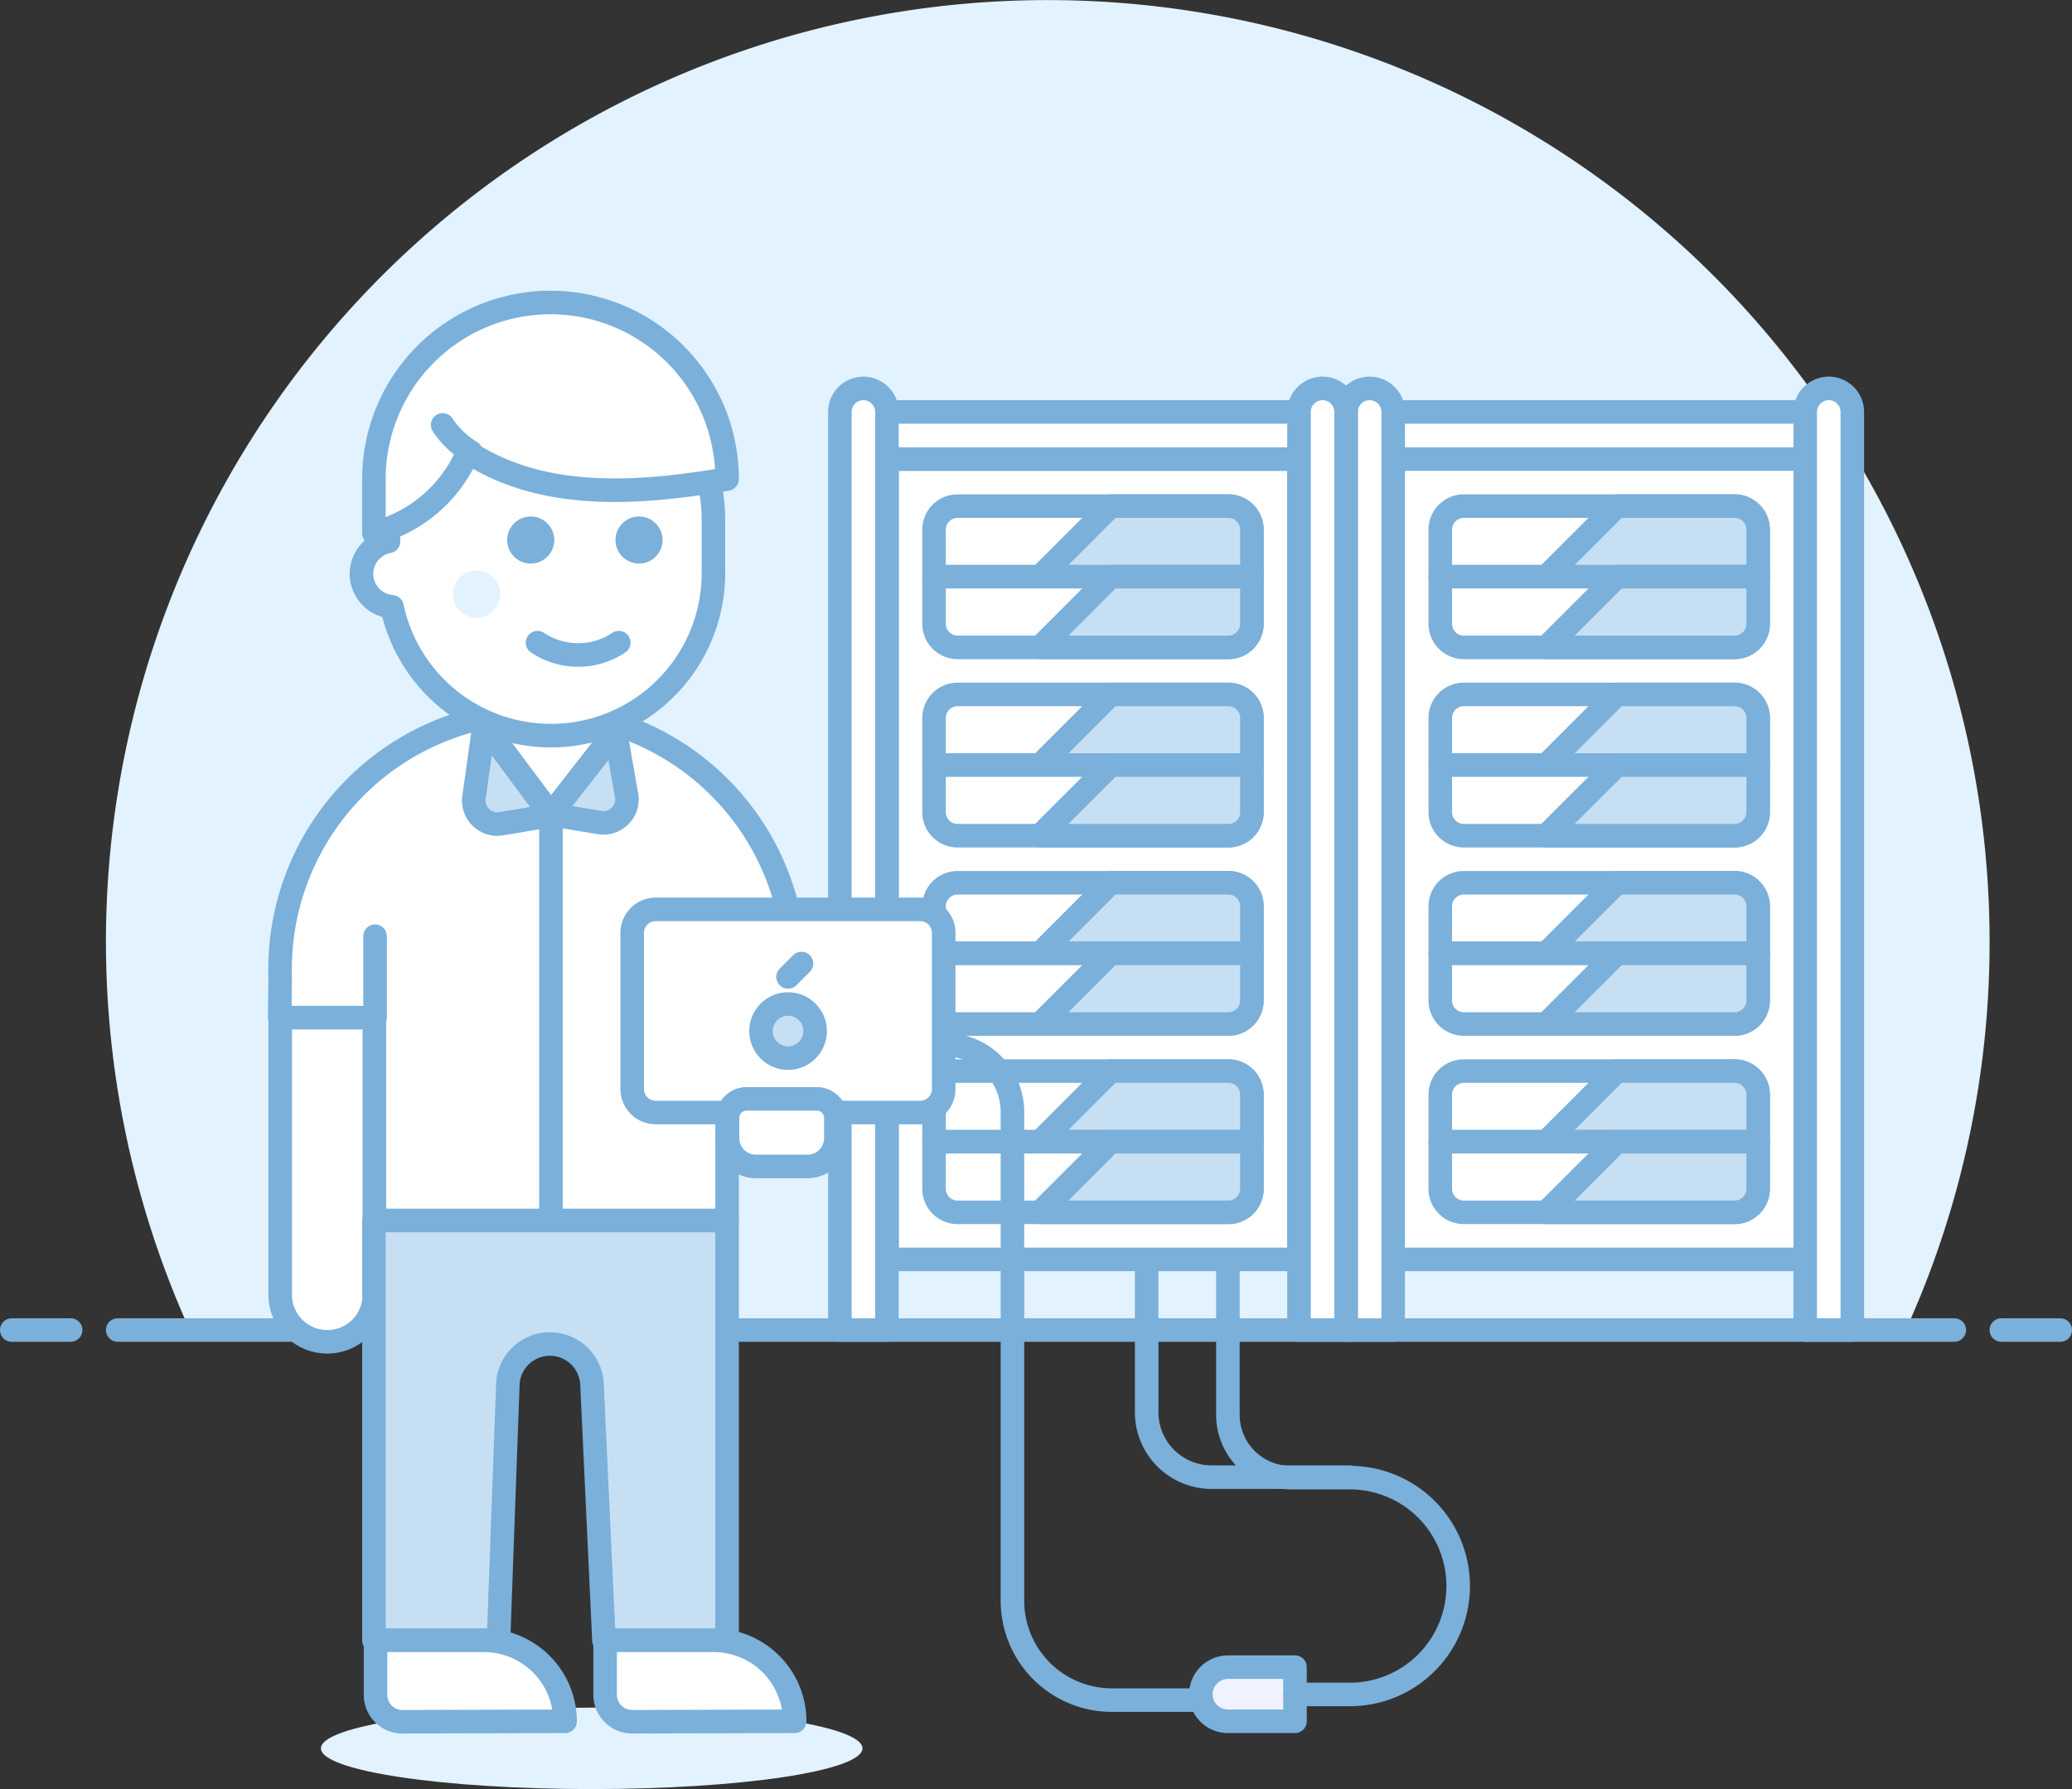 <svg xmlns="http://www.w3.org/2000/svg" width="88" height="76" viewBox="0 0 88 76">
    <rect x="0" y="0" width="88" height="76" fill="#333333" stroke="none"/>
    <g fill="none" fill-rule="evenodd">
        <path fill="#E2F2FF" fill-rule="nonzero" d="M84.5 40A40 40 0 1 0 8.06 56.5h72.88A39.85 39.85 0 0 0 84.5 40z"/>
        <path stroke="#7BB0DA" stroke-linecap="round" stroke-linejoin="round" d="M5 56.5h78M.5 56.5H3M85 56.5h2.5"/>
        <path fill="#FFF" fill-rule="nonzero" stroke="#7BB0DA" stroke-linecap="round" stroke-linejoin="round" d="M59.17 19.5h17.5v34h-17.5zM59.17 17.5h17.5v2h-17.5zM57.17 56.5h2v-39a1 1 0 0 0-2 0v39zM76.67 56.5h2v-39a1 1 0 0 0-2 0v39zM37.67 19.5h17.5v34h-17.5z"/>
        <path fill="#FFF" fill-rule="nonzero" stroke="#7BB0DA" stroke-linecap="round" stroke-linejoin="round" d="M40.67 21.5h11.5a1 1 0 0 1 1 1v2h-13.5v-2a1 1 0 0 1 1-1z"/>
        <path fill="#C7DFF3" fill-rule="nonzero" stroke="#7BB0DA" stroke-linecap="round" stroke-linejoin="round" d="M47.17 21.5l-3 3h9v-2a1 1 0 0 0-1-1h-5z"/>
        <path fill="#FFF" fill-rule="nonzero" stroke="#7BB0DA" stroke-linecap="round" stroke-linejoin="round" d="M40.67 37.5h11.5a1 1 0 0 1 1 1v2h-13.5v-2a1 1 0 0 1 1-1z"/>
        <path fill="#C7DFF3" fill-rule="nonzero" stroke="#7BB0DA" stroke-linecap="round" stroke-linejoin="round" d="M47.17 37.5l-3 3h9v-2a1 1 0 0 0-1-1h-5z"/>
        <path fill="#FFF" fill-rule="nonzero" stroke="#7BB0DA" stroke-linecap="round" stroke-linejoin="round" d="M39.67 24.5h13.5v2a1 1 0 0 1-1 1h-11.5a1 1 0 0 1-1-1v-2z"/>
        <path fill="#C7DFF3" fill-rule="nonzero" stroke="#7BB0DA" stroke-linecap="round" stroke-linejoin="round" d="M47.17 24.5l-3 3h8a1 1 0 0 0 1-1v-2h-6z"/>
        <path fill="#FFF" fill-rule="nonzero" stroke="#7BB0DA" stroke-linecap="round" stroke-linejoin="round" d="M62.17 21.5h11.5a1 1 0 0 1 1 1v2h-13.5v-2a1 1 0 0 1 1-1z"/>
        <path fill="#C7DFF3" fill-rule="nonzero" stroke="#7BB0DA" stroke-linecap="round" stroke-linejoin="round" d="M68.67 21.5l-3 3h9v-2a1 1 0 0 0-1-1h-5z"/>
        <path fill="#FFF" fill-rule="nonzero" stroke="#7BB0DA" stroke-linecap="round" stroke-linejoin="round" d="M61.17 24.5h13.5v2a1 1 0 0 1-1 1h-11.5a1 1 0 0 1-1-1v-2z"/>
        <path fill="#C7DFF3" fill-rule="nonzero" stroke="#7BB0DA" stroke-linecap="round" stroke-linejoin="round" d="M68.67 24.5l-3 3h8a1 1 0 0 0 1-1v-2h-6z"/>
        <path fill="#FFF" fill-rule="nonzero" stroke="#7BB0DA" stroke-linecap="round" stroke-linejoin="round" d="M62.17 29.5h11.5a1 1 0 0 1 1 1v2h-13.5v-2a1 1 0 0 1 1-1z"/>
        <path fill="#C7DFF3" fill-rule="nonzero" stroke="#7BB0DA" stroke-linecap="round" stroke-linejoin="round" d="M68.67 29.5l-3 3h9v-2a1 1 0 0 0-1-1h-5z"/>
        <path fill="#FFF" fill-rule="nonzero" stroke="#7BB0DA" stroke-linecap="round" stroke-linejoin="round" d="M61.17 32.5h13.5v2a1 1 0 0 1-1 1h-11.5a1 1 0 0 1-1-1v-2z"/>
        <path fill="#C7DFF3" fill-rule="nonzero" stroke="#7BB0DA" stroke-linecap="round" stroke-linejoin="round" d="M68.67 32.5l-3 3h8a1 1 0 0 0 1-1v-2h-6z"/>
        <path fill="#FFF" fill-rule="nonzero" stroke="#7BB0DA" stroke-linecap="round" stroke-linejoin="round" d="M40.67 45.5h11.5a1 1 0 0 1 1 1v2h-13.5v-2a1 1 0 0 1 1-1z"/>
        <path fill="#C7DFF3" fill-rule="nonzero" stroke="#7BB0DA" stroke-linecap="round" stroke-linejoin="round" d="M47.17 45.5l-3 3h9v-2a1 1 0 0 0-1-1h-5z"/>
        <path fill="#FFF" fill-rule="nonzero" stroke="#7BB0DA" stroke-linecap="round" stroke-linejoin="round" d="M39.67 48.5h13.5v2a1 1 0 0 1-1 1h-11.5a1 1 0 0 1-1-1v-2z"/>
        <path fill="#C7DFF3" fill-rule="nonzero" stroke="#7BB0DA" stroke-linecap="round" stroke-linejoin="round" d="M47.17 48.5l-3 3h8a1 1 0 0 0 1-1v-2h-6z"/>
        <path fill="#FFF" fill-rule="nonzero" stroke="#7BB0DA" stroke-linecap="round" stroke-linejoin="round" d="M40.67 29.5h11.5a1 1 0 0 1 1 1v2h-13.5v-2a1 1 0 0 1 1-1z"/>
        <path fill="#C7DFF3" fill-rule="nonzero" stroke="#7BB0DA" stroke-linecap="round" stroke-linejoin="round" d="M47.17 29.5l-3 3h9v-2a1 1 0 0 0-1-1h-5z"/>
        <path fill="#FFF" fill-rule="nonzero" stroke="#7BB0DA" stroke-linecap="round" stroke-linejoin="round" d="M39.67 32.5h13.5v2a1 1 0 0 1-1 1h-11.5a1 1 0 0 1-1-1v-2z"/>
        <path fill="#C7DFF3" fill-rule="nonzero" stroke="#7BB0DA" stroke-linecap="round" stroke-linejoin="round" d="M47.17 32.5l-3 3h8a1 1 0 0 0 1-1v-2h-6z"/>
        <path fill="#FFF" fill-rule="nonzero" stroke="#7BB0DA" stroke-linecap="round" stroke-linejoin="round" d="M62.17 37.5h11.5a1 1 0 0 1 1 1v2h-13.5v-2a1 1 0 0 1 1-1z"/>
        <path fill="#C7DFF3" fill-rule="nonzero" stroke="#7BB0DA" stroke-linecap="round" stroke-linejoin="round" d="M68.67 37.5l-3 3h9v-2a1 1 0 0 0-1-1h-5z"/>
        <path fill="#FFF" fill-rule="nonzero" stroke="#7BB0DA" stroke-linecap="round" stroke-linejoin="round" d="M61.17 40.5h13.5v2a1 1 0 0 1-1 1h-11.5a1 1 0 0 1-1-1v-2z"/>
        <path fill="#C7DFF3" fill-rule="nonzero" stroke="#7BB0DA" stroke-linecap="round" stroke-linejoin="round" d="M68.67 40.5l-3 3h8a1 1 0 0 0 1-1v-2h-6z"/>
        <path fill="#FFF" fill-rule="nonzero" stroke="#7BB0DA" stroke-linecap="round" stroke-linejoin="round" d="M62.17 45.5h11.5a1 1 0 0 1 1 1v2h-13.5v-2a1 1 0 0 1 1-1z"/>
        <path fill="#C7DFF3" fill-rule="nonzero" stroke="#7BB0DA" stroke-linecap="round" stroke-linejoin="round" d="M68.67 45.5l-3 3h9v-2a1 1 0 0 0-1-1h-5z"/>
        <path fill="#FFF" fill-rule="nonzero" stroke="#7BB0DA" stroke-linecap="round" stroke-linejoin="round" d="M61.17 48.5h13.5v2a1 1 0 0 1-1 1h-11.5a1 1 0 0 1-1-1v-2z"/>
        <path fill="#C7DFF3" fill-rule="nonzero" stroke="#7BB0DA" stroke-linecap="round" stroke-linejoin="round" d="M68.67 48.5l-3 3h8a1 1 0 0 0 1-1v-2h-6z"/>
        <path fill="#FFF" fill-rule="nonzero" stroke="#7BB0DA" stroke-linecap="round" stroke-linejoin="round" d="M39.67 40.5h13.5v2a1 1 0 0 1-1 1h-11.5a1 1 0 0 1-1-1v-2z"/>
        <path fill="#C7DFF3" fill-rule="nonzero" stroke="#7BB0DA" stroke-linecap="round" stroke-linejoin="round" d="M47.17 40.5l-3 3h8a1 1 0 0 0 1-1v-2h-6z"/>
        <path fill="#FFF" fill-rule="nonzero" stroke="#7BB0DA" stroke-linecap="round" stroke-linejoin="round" d="M37.67 17.5h17.5v2h-17.5zM35.67 56.5h2v-39a1 1 0 0 0-2 0v39zM55.17 56.5h2v-39a1 1 0 0 0-2 0v39z"/>
        <path stroke="#7BB0DA" stroke-linecap="round" stroke-linejoin="round" d="M40.08 44.38A2.86 2.86 0 0 1 43 47.25V68a4.22 4.22 0 0 0 4.22 4.22H51"/>
        <path fill="#F0F2FF" fill-rule="nonzero" stroke="#7BB0DA" stroke-linecap="round" stroke-linejoin="round" d="M52.15 73.12H55v-2.3h-2.85A1.16 1.16 0 0 0 51 72a1.15 1.15 0 0 0 1.15 1.12z"/>
        <path stroke="#7BB0DA" stroke-linecap="round" stroke-linejoin="round" d="M52.15 53.57v6.53a2.67 2.67 0 0 0 2.68 2.67h2.5a4.6 4.6 0 0 1 4.6 4.61 4.6 4.6 0 0 1-4.6 4.6H55"/>
        <path stroke="#7BB0DA" stroke-linecap="round" stroke-linejoin="round" d="M48.7 53.57V60a2.76 2.76 0 0 0 2.76 2.75h5.87"/>
        <ellipse cx="25.13" cy="74.27" fill="#E2F2FF" fill-rule="nonzero" rx="11.5" ry="1.73"/>
        <path fill="#FFF" fill-rule="nonzero" stroke="#7BB0DA" stroke-linecap="round" stroke-linejoin="round" d="M11.9 41.5a10.93 10.93 0 1 1 21.85 0v1.73h-2.87v8.62h-15v-8.62h-4l.02-1.73z"/>
        <path fill="#FFF" fill-rule="nonzero" stroke="#7BB0DA" stroke-linecap="round" stroke-linejoin="round" d="M11.9 55a2 2 0 1 0 4 0V43.23h-4V55z"/>
        <path stroke="#7BB0DA" stroke-linecap="round" stroke-linejoin="round" d="M15.93 43.23v-3.46"/>
        <path stroke="#4550E5" stroke-linecap="round" stroke-linejoin="round" d="M30.88 43.23v-3.46"/>
        <path fill="#FFF" fill-rule="nonzero" stroke="#7BB0DA" stroke-linecap="round" stroke-linejoin="round" d="M20.56 30.81l2.84 3.79 2.74-3.51a11 11 0 0 0-3.31-.52 11.35 11.35 0 0 0-2.27.24z"/>
        <path fill="#C7DFF3" fill-rule="nonzero" stroke="#7BB0DA" stroke-linecap="round" stroke-linejoin="round" d="M23.4 34.6l2.12.35a1 1 0 0 0 1.1-1.11l-.48-2.75-2.74 3.51zM20.56 30.81l-.43 3.07A1 1 0 0 0 21.24 35l2.16-.36-2.84-3.83z"/>
        <path stroke="#7BB0DA" stroke-linecap="round" stroke-linejoin="round" d="M23.4 34.6v17.25"/>
        <path fill="#FFF" fill-rule="nonzero" d="M27.85 38.63h11.23a1 1 0 0 1 1 1v6.63a1 1 0 0 1-1 1H27.85a1 1 0 0 1-1-1v-6.63a1 1 0 0 1 1-1z"/>
        <path stroke="#7BB0DA" stroke-linecap="round" stroke-linejoin="round" d="M27.85 38.63h11.23a1 1 0 0 1 1 1v6.63a1 1 0 0 1-1 1H27.85a1 1 0 0 1-1-1v-6.63a1 1 0 0 1 1-1z"/>
        <circle cx="33.47" cy="43.8" r="1.15" fill="#C7DFF3" fill-rule="nonzero" stroke="#7BB0DA" stroke-linecap="round" stroke-linejoin="round"/>
        <path stroke="#7BB0DA" stroke-linecap="round" stroke-linejoin="round" d="M33.47 41.5l.57-.57"/>
        <path fill="#FFF" fill-rule="nonzero" stroke="#7BB0DA" stroke-linecap="round" stroke-linejoin="round" d="M31.69 46.68h3a.81.81 0 0 1 .81.81v.86a1.2 1.2 0 0 1-1.2 1.2h-2.2a1.2 1.2 0 0 1-1.2-1.2v-.86c0-.44.35-.8.79-.81z"/>
        <path fill="#C7DFF3" fill-rule="nonzero" d="M30.3 69.68a3.69 3.69 0 0 1 .58 0V51.85h-15v17.83h4.6a3.11 3.11 0 0 1 .69.07l.4-11a1.79 1.79 0 0 1 3.57 0l.51 10.93h4.65z"/>
        <path stroke="#7BB0DA" stroke-linecap="round" stroke-linejoin="round" d="M30.3 69.68a3.69 3.69 0 0 1 .58 0V51.85h-15v17.83h4.6a3.11 3.11 0 0 1 .69.07l.4-11a1.79 1.79 0 0 1 3.57 0l.51 10.93h4.65z"/>
        <path fill="#FFF" fill-rule="nonzero" stroke="#7BB0DA" stroke-linecap="round" stroke-linejoin="round" d="M33.75 73.12a3.44 3.44 0 0 0-3.45-3.44h-4.6V72a1.15 1.15 0 0 0 1.15 1.14l6.9-.02zM24 73.12a3.45 3.45 0 0 0-3.45-3.44h-4.6V72a1.14 1.14 0 0 0 1.15 1.14l6.9-.02zM23.4 15.18a6.89 6.89 0 0 0-6.9 6.89V23a1.41 1.41 0 0 0-1.15 1.38 1.42 1.42 0 0 0 1.3 1.4 6.9 6.9 0 0 0 13.65-1.4v-2.31a6.89 6.89 0 0 0-6.9-6.89z"/>
        <circle cx="22.54" cy="22.94" r="1" fill="#7BB0DA" fill-rule="nonzero"/>
        <circle cx="27.14" cy="22.94" r="1" fill="#7BB0DA" fill-rule="nonzero"/>
        <circle cx="20.24" cy="25.24" r="1" fill="#E2F2FF" fill-rule="nonzero"/>
        <path stroke="#7BB0DA" stroke-linecap="round" stroke-linejoin="round" d="M22.83 27.3a3.1 3.1 0 0 0 3.45 0"/>
        <path fill="#FFF" fill-rule="nonzero" d="M30.88 20.35a7.5 7.5 0 0 0-15 0v2.3a5.94 5.94 0 0 0 4-3.45c3.3 2.17 7.55 1.73 11 1.15z"/>
        <path stroke="#7BB0DA" stroke-linecap="round" stroke-linejoin="round" d="M30.88 20.35a7.5 7.5 0 0 0-15 0v2.3a5.94 5.94 0 0 0 4-3.45c3.3 2.17 7.55 1.73 11 1.15zM18.8 18.05c.31.467.72.86 1.2 1.15"/>
    </g>
</svg>
